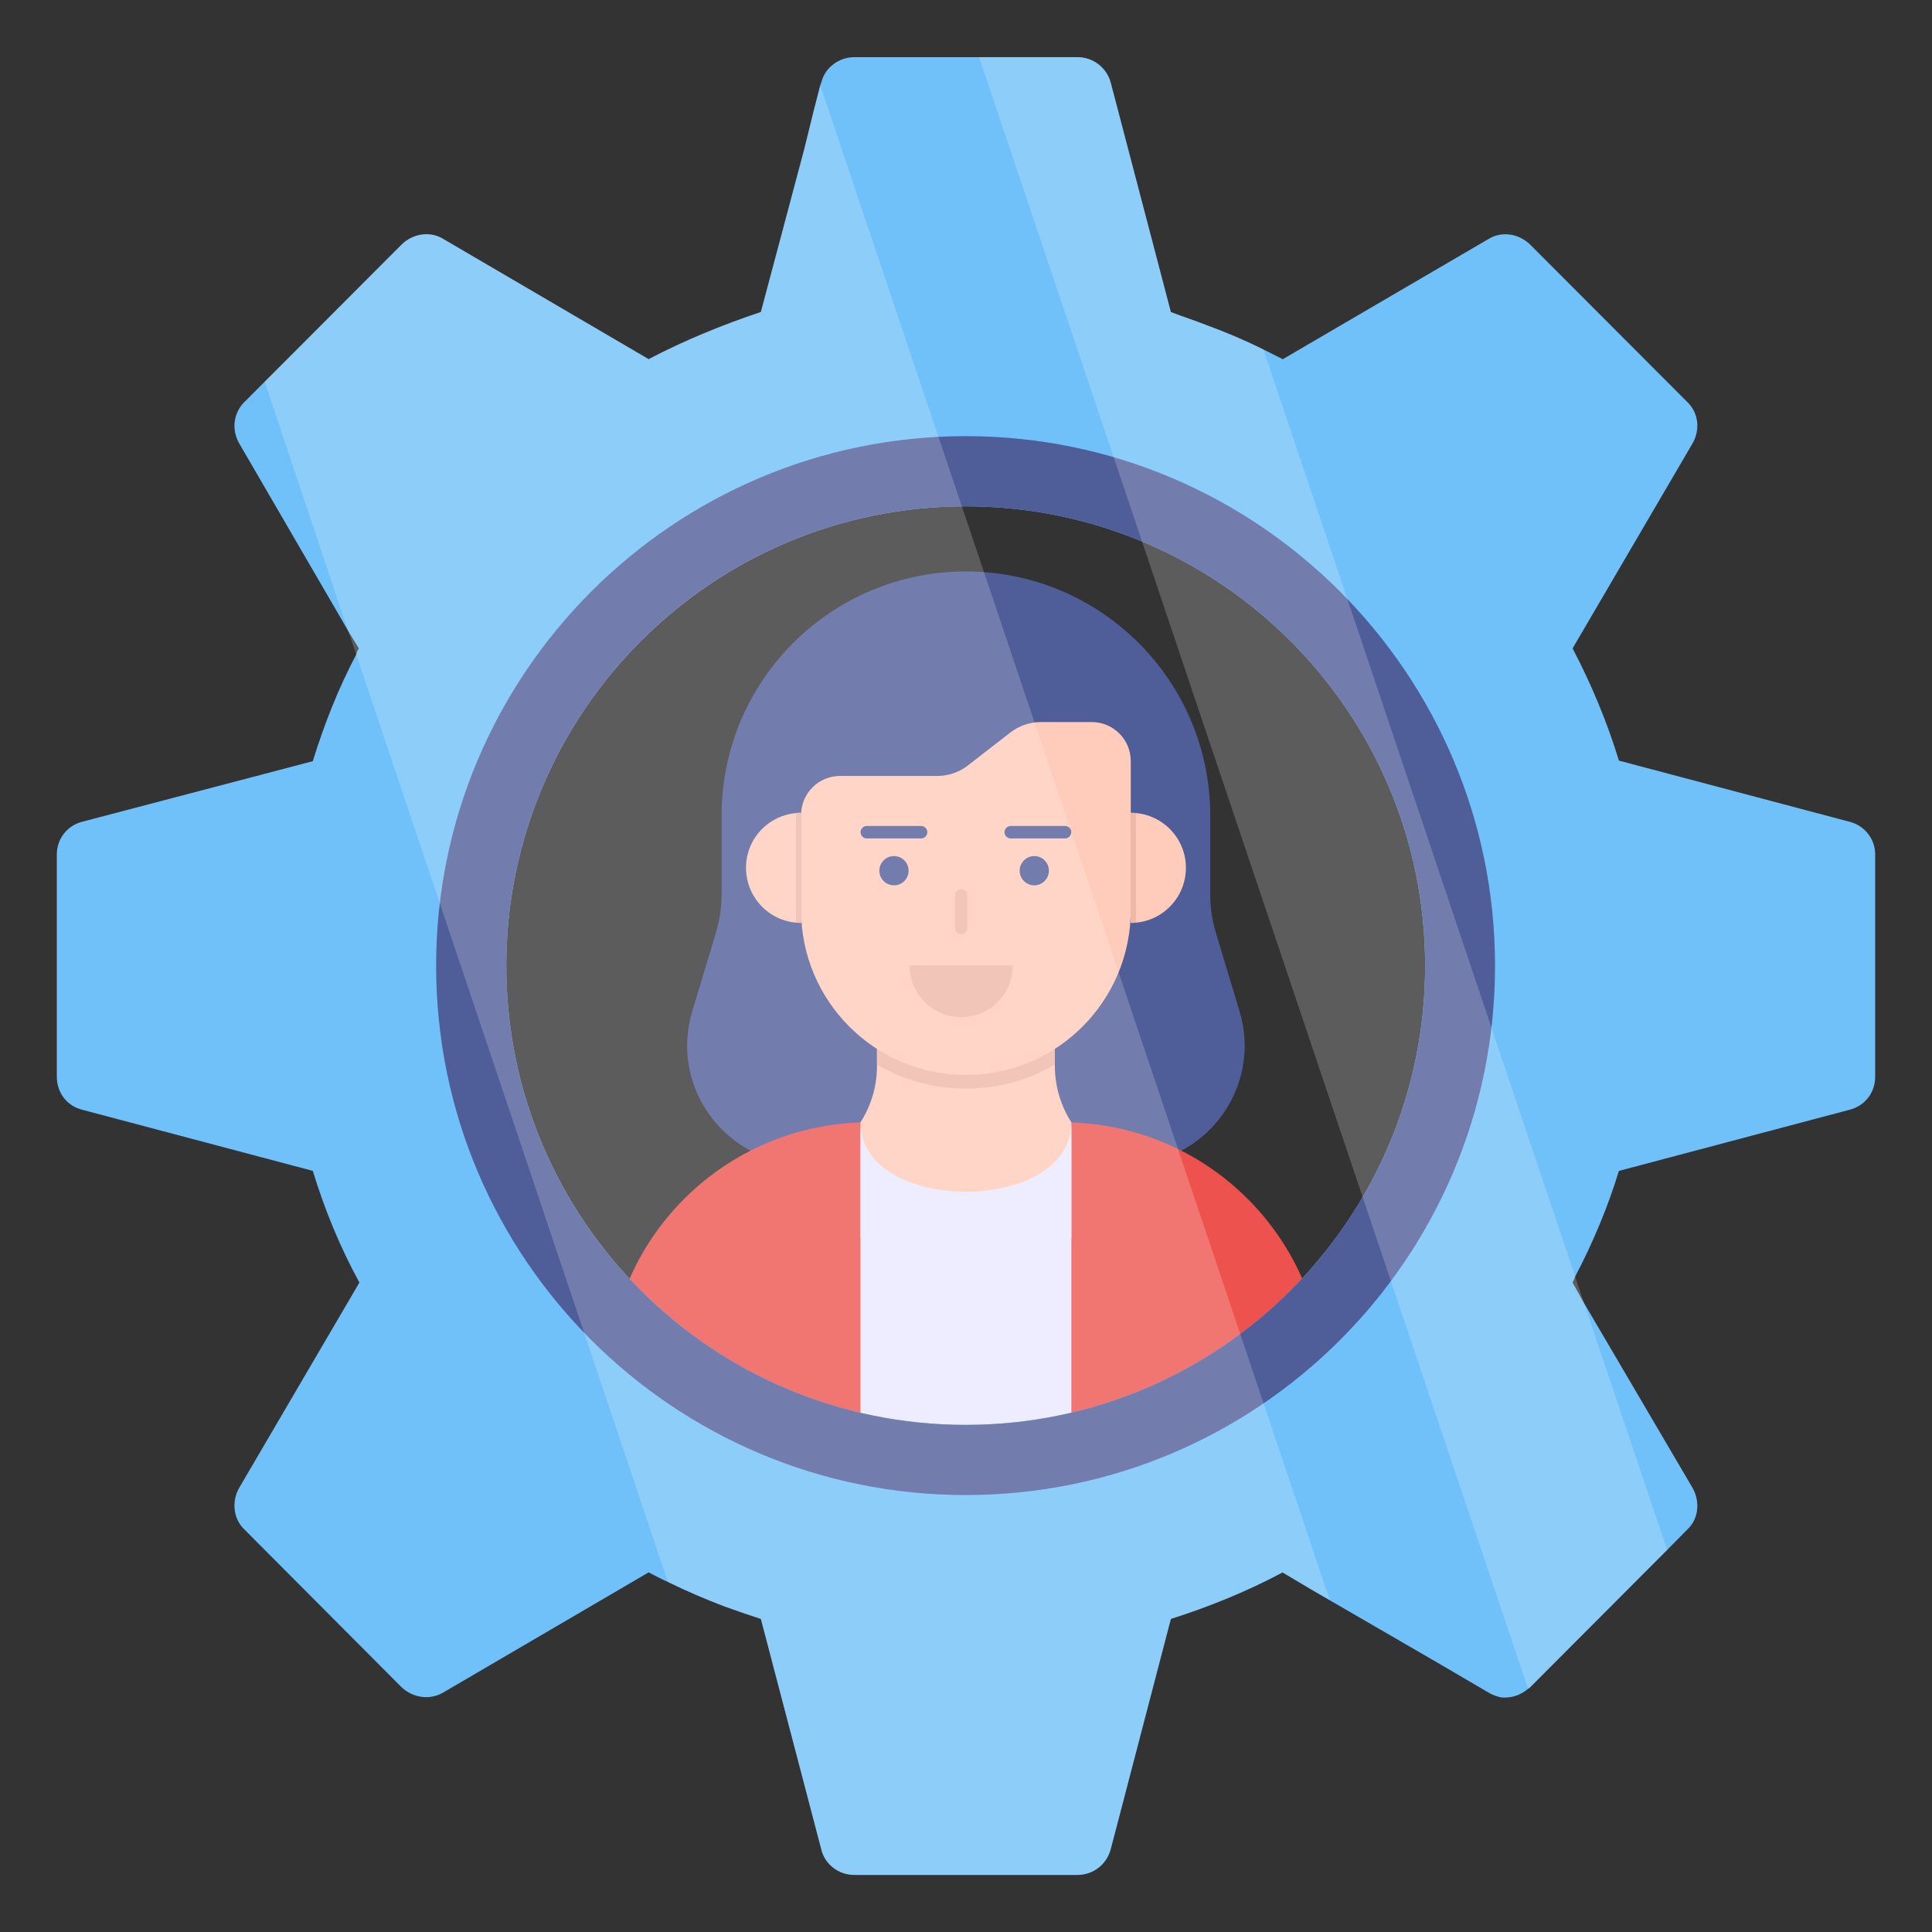 <svg xmlns="http://www.w3.org/2000/svg"  viewBox="0 0 68 68" width="53px" height="53px"><rect x="0" y="0" width="68" height="68" fill="#333333" stroke="none"/><path fill="#4f5d99" d="M39.629,40.98H28.366c-2.802,0-4.81-2.703-4.001-5.386 l0.834-2.77c0.131-0.433,0.198-0.885,0.198-1.337v-2.774 c0-4.75,3.85-8.6,8.6-8.6h0c4.75,0,8.6,3.85,8.6,8.6v2.774 c0,0.453,0.066,0.904,0.197,1.337l0.834,2.77 C44.438,38.277,42.431,40.98,39.629,40.98z"/><path fill="#ed524e" d="M46.089,52.413c0.286,0,0.517-0.232,0.517-0.517v-3.2 c0-5.077-4.116-9.193-9.193-9.193l-6.83-0.001 c-5.079,0-9.194,4.117-9.194,9.194v3.2c0,0.286,0.232,0.517,0.517,0.517 H46.089z"/><path fill="#ffcbba" d="M37.709,39.502v4.067h-7.423v-4.067 c0.379-0.59,0.581-1.276,0.581-1.977V35.173h6.261v2.352 C37.128,38.226,37.33,38.913,37.709,39.502z"/><path fill="#efb7a8" d="M37.128,35.173v2.3c-0.921,0.535-1.991,0.841-3.131,0.841 c-1.14,0-2.21-0.306-3.13-0.841V35.173H37.128z"/><path fill="#e9e9ff" d="M37.709,52.413V39.502c0,3.262-7.423,3.262-7.423,0v12.911H37.709z"/><path fill="#ffcbba" d="M39.799,26.786v5.246c0,3.204-2.598,5.802-5.802,5.802h-0 c-3.204,0-5.801-2.597-5.801-5.801v-3.351c0-0.757,0.614-1.371,1.371-1.371 h3.422c0.389,0,0.767-0.129,1.075-0.368l1.498-1.161 c0.308-0.238,0.686-0.368,1.075-0.368h1.791 C39.185,25.415,39.799,26.029,39.799,26.786z"/><circle cx="31.465" cy="30.646" r=".515" fill="#4f5d99"/><circle cx="36.403" cy="30.646" r=".515" fill="#4f5d99"/><path fill="#efb7a8" d="M34.049,31.516v1.141c0,0.121-0.097,0.222-0.222,0.222 c-0.121,0-0.217-0.101-0.217-0.222v-1.141c0-0.121,0.097-0.222,0.217-0.222 C33.952,31.294,34.049,31.395,34.049,31.516z"/><path fill="#4f5d99" d="M37.483,29.511l-1.905-0 c-0.121-0-0.222-0.097-0.222-0.222 c-0-0.121,0.101-0.218,0.222-0.218l1.905,0 c0.121,0,0.222,0.097,0.222,0.218 C37.705,29.415,37.604,29.511,37.483,29.511z"/><path fill="#4f5d99" d="M32.417,29.511l-1.905-0 c-0.121-0-0.222-0.097-0.222-0.222 c-0-0.121,0.101-0.218,0.222-0.218l1.905,0 c0.121,0,0.222,0.097,0.222,0.218 C32.64,29.415,32.538,29.511,32.417,29.511z"/><g><path fill="#ffcbba" d="M28.198,28.609V32.483c-1.075,0-1.941-0.867-1.941-1.942 C26.257,29.475,27.123,28.609,28.198,28.609z"/><path fill="#efb7a8" d="M28.198,28.608v3.872c-0.061,0-0.122,0-0.183-0.008V28.616 C28.077,28.608,28.138,28.608,28.198,28.608z"/></g><g><path fill="#ffcbba" d="M39.799,28.609V32.483c1.075,0,1.941-0.867,1.941-1.942 C41.74,29.475,40.874,28.609,39.799,28.609z"/><path fill="#efb7a8" d="M39.799,28.608v3.872c0.061,0,0.122,0,0.183-0.008V28.616 C39.92,28.608,39.86,28.608,39.799,28.608z"/></g><g><path fill="#efb7a8" d="M35.648,33.977l-3.637-0c0,1.009,0.814,1.823,1.823,1.823 C34.834,35.8,35.648,34.986,35.648,33.977z"/></g><g><path fill="#70c1f9" d="M65.09,28.921l-8.11-2.15 c-0.41-1.35-0.97-2.69-1.63-3.95l4.23-7.229 c0.26-0.47,0.21-1.05-0.19-1.44l-5.53-5.54 c-0.4-0.39-1-0.49-1.47-0.2l-7.24,4.23l-0.68-0.34 c-0.64-0.32-1.3-0.6-1.98-0.85 c-0.43-0.17-0.84-0.3-1.28-0.47l-2.12-8.09 c-0.15-0.52-0.62-0.88-1.17-0.88h-7.85 c-0.54,0-1.03,0.36-1.16,0.88l-0.04,0.11l-0.23,0.89L28.31,5.241 l-1.53,5.74c-1.37,0.46-2.69,1-3.95,1.66l-7.23-4.23 c-0.47-0.29-1.07-0.19-1.47,0.2l-3.55,3.56l-1.26,1.26 L8.6,14.151c-0.39,0.39-0.45,0.97-0.19,1.44l3.82,6.57L12.25,22.201 l0.38,0.62c-0.04,0.08-0.08,0.13-0.09,0.21 c-0.63,1.2-1.13,2.46-1.53,3.76l-8.11,2.13 C2.37,29.051,2,29.521,2,30.071v7.82c0,0.59,0.37,1.04,0.9,1.17 l8.11,2.15c0.41,1.35,0.96,2.69,1.64,3.93l-4.24,7.24 c-0.26,0.47-0.2,1.08,0.19,1.45l5.53,5.55 c0.4,0.38,1,0.47,1.47,0.19l7.23-4.229 c0.22,0.11,0.45,0.24,0.68,0.34c0.65,0.32,1.31,0.6,1.99,0.86 c0.42,0.15,0.85,0.3,1.28,0.44l2.13,8.12 c0.13,0.53,0.62,0.89,1.16,0.89h7.85 c0.55,0,1.02-0.36,1.17-0.89l2.12-8.12 c1.38-0.44,2.7-0.98,3.94-1.64l0.02,0.02l1.01,0.6l0.62,0.36 l3.9,2.26l1.69,0.99c0.13,0.08,0.28,0.13,0.43,0.17 c0.34,0.04,0.7-0.07,0.96-0.3c0.04-0.02,0.06-0.04,0.08-0.06 l4.82-4.83l0.71-0.72c0.4-0.37,0.45-0.98,0.19-1.45 l-3.84-6.54l-0.39-0.7c0.03-0.08,0.07-0.13,0.09-0.21 c0.62-1.18,1.15-2.44,1.54-3.72l8.11-2.15 C65.62,38.931,66,38.481,66,37.891v-7.82C66,29.521,65.62,29.051,65.09,28.921z M33.99,50.151c-8.92,0-16.17-7.22-16.17-16.16 c0-8.92,7.25-16.17,16.17-16.17c8.92,0,16.17,7.25,16.17,16.17 C50.16,42.931,42.91,50.151,33.99,50.151z"/><path fill="#4f5d99" d="M33.99,15.351c-10.281,0-18.64,8.36-18.64,18.64 c0,10.301,8.36,18.63,18.64,18.63c10.281,0,18.63-8.328,18.63-18.63 C52.62,23.711,44.271,15.351,33.99,15.351z M33.99,50.151 c-8.92,0-16.17-7.22-16.17-16.16c0-8.92,7.25-16.17,16.17-16.17 c8.92,0,16.17,7.25,16.17,16.17C50.16,42.931,42.91,50.151,33.99,50.151z"/><g opacity=".2"><path fill="#fff" d="M46.803,56.318l-0.621-0.357l-1.016-0.602l-0.019-0.019 c-1.242,0.659-2.559,1.205-3.933,1.637l-2.126,8.129 c-0.151,0.527-0.621,0.885-1.167,0.885h-7.847 c-0.546,0-1.035-0.357-1.167-0.885l-2.126-8.129 c-0.433-0.132-0.866-0.282-1.28-0.433c-0.677-0.264-1.336-0.546-1.994-0.866 L12.535,23.028l-0.282-0.828l-0.019-0.038l-2.917-8.732l1.261-1.261 l3.557-3.557c0.395-0.395,0.997-0.489,1.468-0.207l7.226,4.234 c1.261-0.659,2.578-1.205,3.952-1.656l1.524-5.74l0.339-1.354l0.226-0.885 L46.803,56.318z"/><path fill="#fff" d="M58.677,54.549l-4.818,4.836 c-0.019,0.019-0.037,0.038-0.075,0.057L34.459,2.009h3.462 c0.546,0,1.016,0.357,1.167,0.884l2.126,8.092 c0.433,0.169,0.847,0.3,1.28,0.47c0.677,0.244,1.336,0.527,1.976,0.846 l10.971,32.631l0.301,0.903L58.677,54.549z"/></g></g></svg>